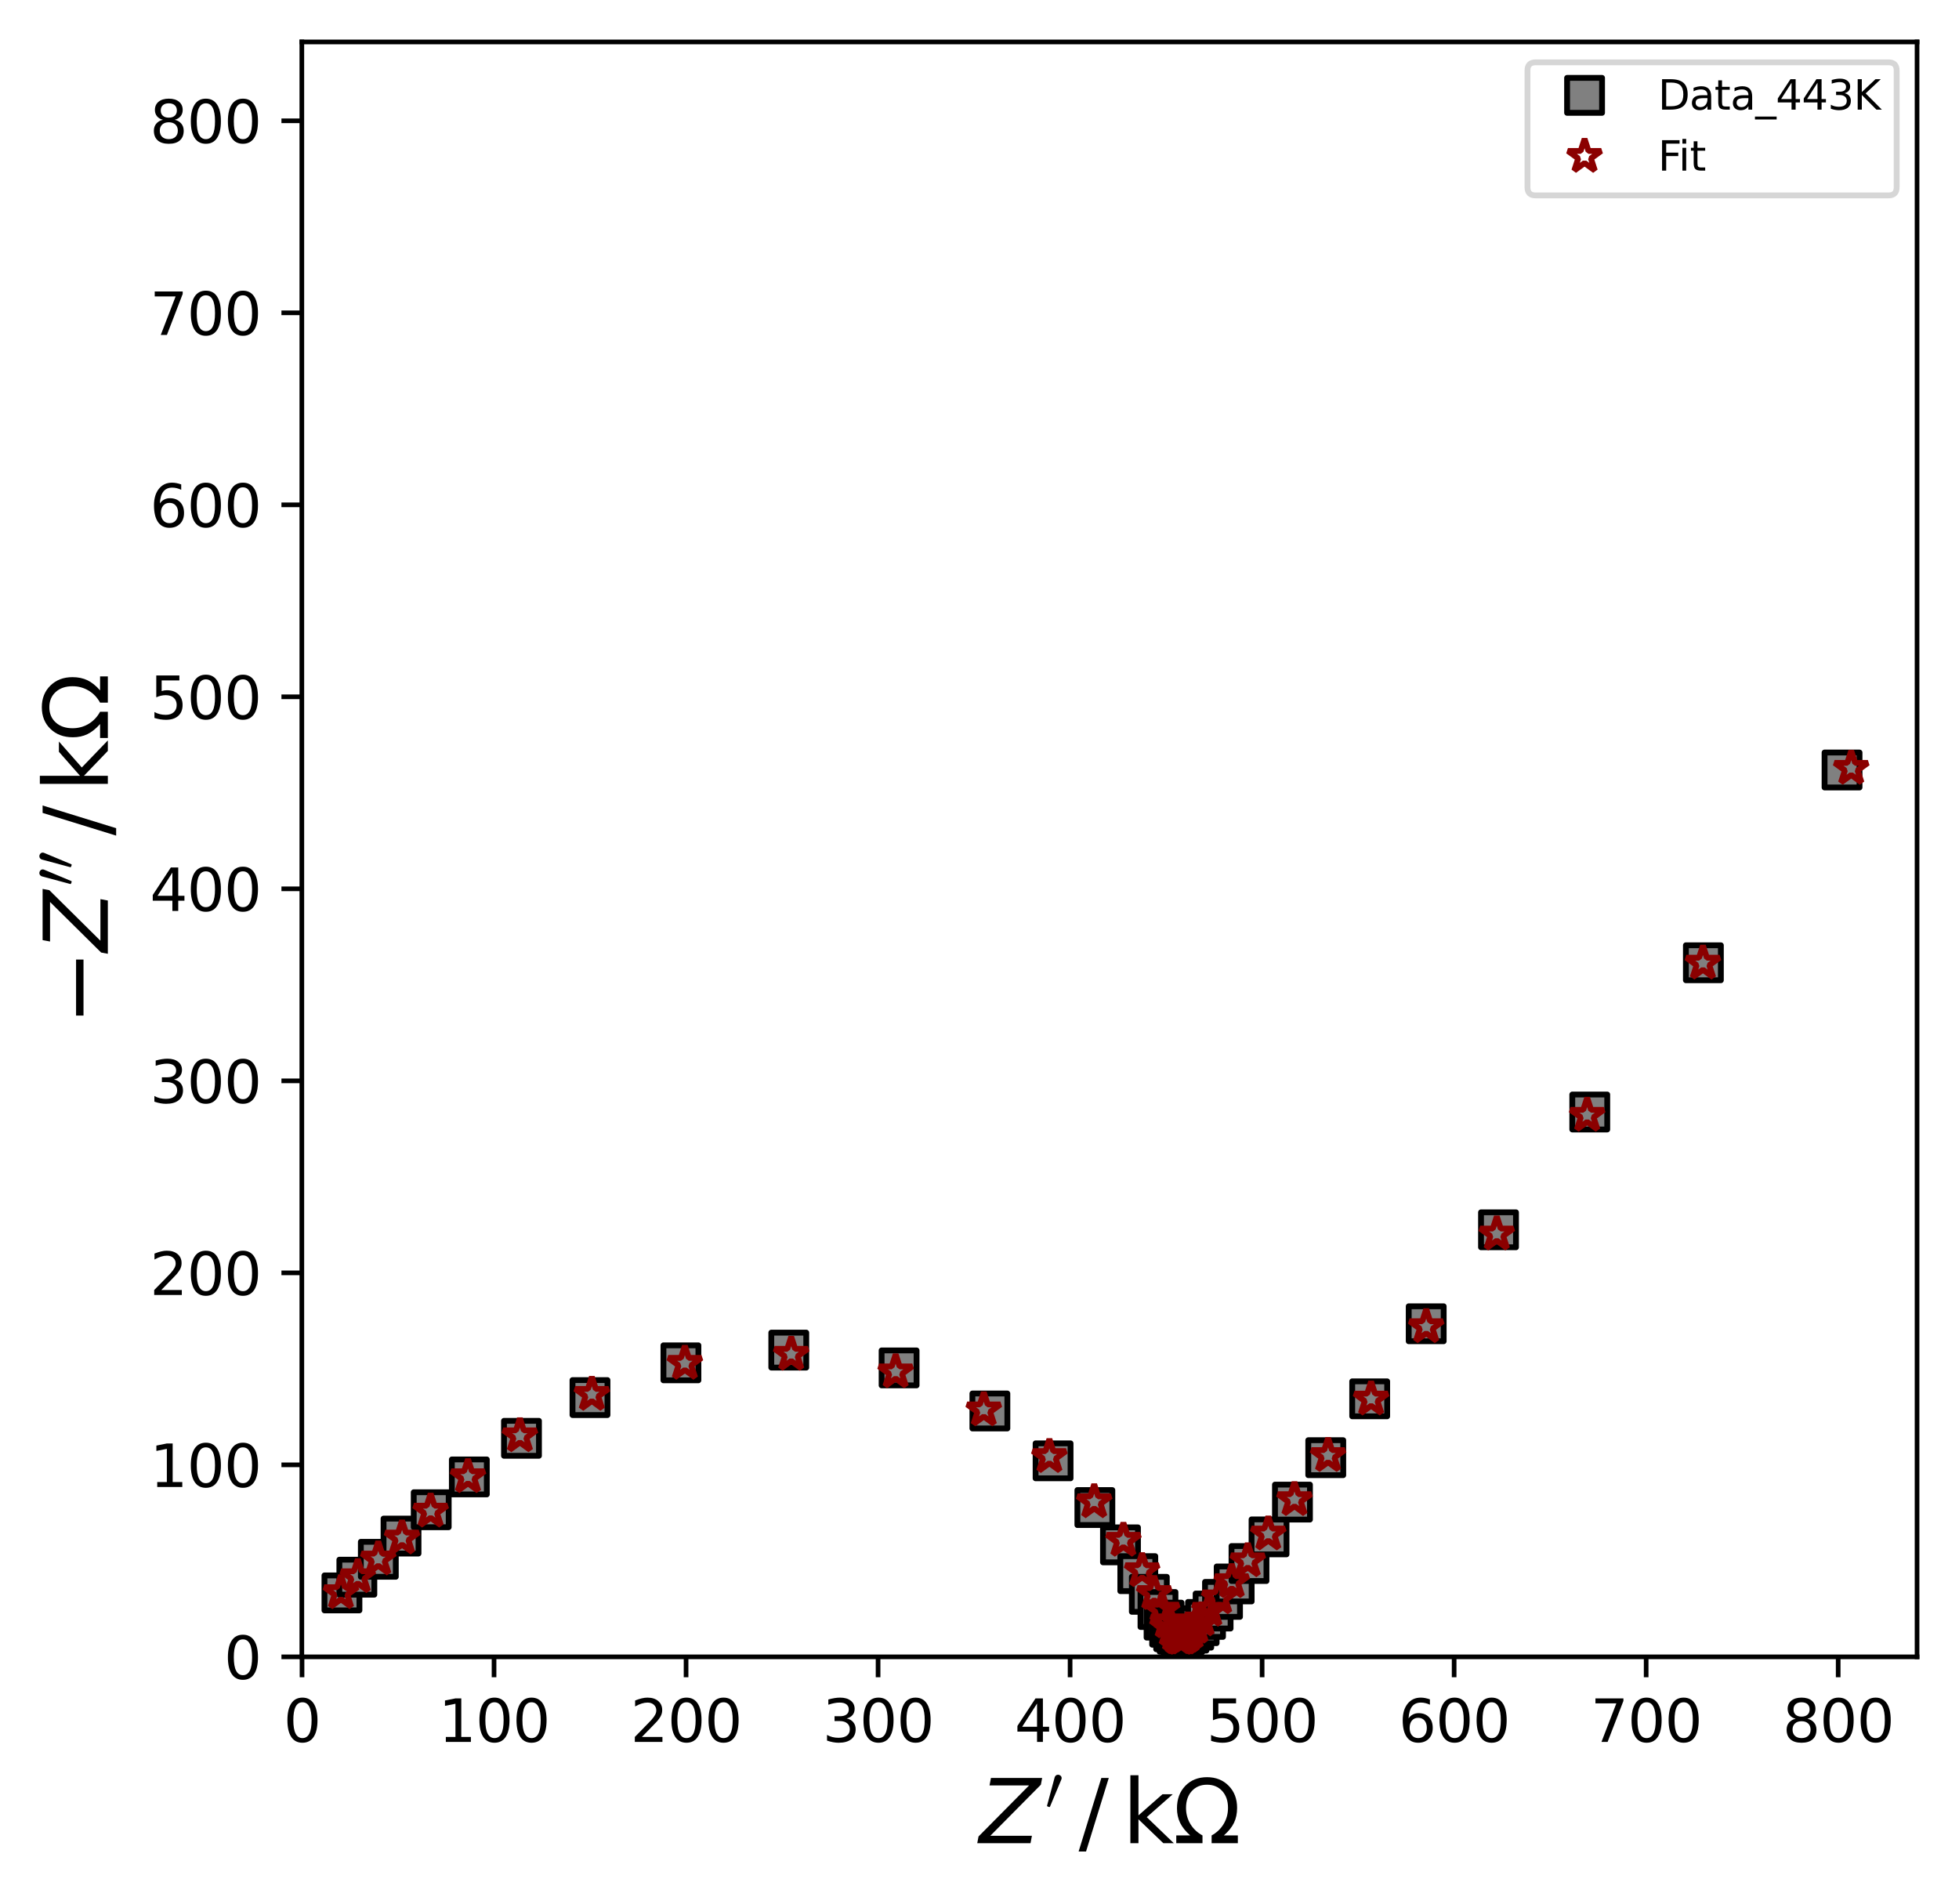 <?xml version="1.0" encoding="utf-8" standalone="no"?>
<!DOCTYPE svg PUBLIC "-//W3C//DTD SVG 1.1//EN"
  "http://www.w3.org/Graphics/SVG/1.1/DTD/svg11.dtd">
<svg xmlns:xlink="http://www.w3.org/1999/xlink" width="336.238pt" height="326.795pt" viewBox="0 0 336.238 326.795" xmlns="http://www.w3.org/2000/svg" version="1.1">
 <defs>
  <style type="text/css">*{stroke-linejoin: round; stroke-linecap: butt}</style>
 </defs>
 <g id="figure_1">
  <g id="patch_1">
   <path d="M 0 326.795 
L 336.238 326.795 
L 336.238 0 
L 0 0 
z
" style="fill: #ffffff"/>
  </g>
  <g id="axes_1">
   <g id="patch_2">
    <path d="M 51.805 284.4 
L 329.038 284.4 
L 329.038 7.2 
L 51.805 7.2 
z
" style="fill: #ffffff"/>
   </g>
   <g id="matplotlib.axis_1">
    <g id="xtick_1">
     <g id="line2d_1">
      <defs>
       <path id="mbc22d6cbfe" d="M 0 0 
L 0 3.5 
" style="stroke: #000000; stroke-width: 0.8"/>
      </defs>
      <g>
       <use xlink:href="#mbc22d6cbfe" x="51.838" y="284.4" style="stroke: #000000; stroke-width: 0.8"/>
      </g>
     </g>
     <g id="text_1">
      <!-- 0 -->
      <g transform="translate(48.656 298.998) scale(0.1 -0.1)">
       <defs>
        <path id="DejaVuSans-30" d="M 2034 4250 
Q 1547 4250 1301 3770 
Q 1056 3291 1056 2328 
Q 1056 1369 1301 889 
Q 1547 409 2034 409 
Q 2525 409 2770 889 
Q 3016 1369 3016 2328 
Q 3016 3291 2770 3770 
Q 2525 4250 2034 4250 
z
M 2034 4750 
Q 2819 4750 3233 4129 
Q 3647 3509 3647 2328 
Q 3647 1150 3233 529 
Q 2819 -91 2034 -91 
Q 1250 -91 836 529 
Q 422 1150 422 2328 
Q 422 3509 836 4129 
Q 1250 4750 2034 4750 
z
" transform="scale(0.016)"/>
       </defs>
       <use xlink:href="#DejaVuSans-30"/>
      </g>
     </g>
    </g>
    <g id="xtick_2">
     <g id="line2d_2">
      <g>
       <use xlink:href="#mbc22d6cbfe" x="84.796" y="284.4" style="stroke: #000000; stroke-width: 0.8"/>
      </g>
     </g>
     <g id="text_2">
      <!-- 100 -->
      <g transform="translate(75.252 298.998) scale(0.1 -0.1)">
       <defs>
        <path id="DejaVuSans-31" d="M 794 531 
L 1825 531 
L 1825 4091 
L 703 3866 
L 703 4441 
L 1819 4666 
L 2450 4666 
L 2450 531 
L 3481 531 
L 3481 0 
L 794 0 
L 794 531 
z
" transform="scale(0.016)"/>
       </defs>
       <use xlink:href="#DejaVuSans-31"/>
       <use xlink:href="#DejaVuSans-30" transform="translate(63.623 0)"/>
       <use xlink:href="#DejaVuSans-30" transform="translate(127.246 0)"/>
      </g>
     </g>
    </g>
    <g id="xtick_3">
     <g id="line2d_3">
      <g>
       <use xlink:href="#mbc22d6cbfe" x="117.754" y="284.4" style="stroke: #000000; stroke-width: 0.8"/>
      </g>
     </g>
     <g id="text_3">
      <!-- 200 -->
      <g transform="translate(108.21 298.998) scale(0.1 -0.1)">
       <defs>
        <path id="DejaVuSans-32" d="M 1228 531 
L 3431 531 
L 3431 0 
L 469 0 
L 469 531 
Q 828 903 1448 1529 
Q 2069 2156 2228 2338 
Q 2531 2678 2651 2914 
Q 2772 3150 2772 3378 
Q 2772 3750 2511 3984 
Q 2250 4219 1831 4219 
Q 1534 4219 1204 4116 
Q 875 4013 500 3803 
L 500 4441 
Q 881 4594 1212 4672 
Q 1544 4750 1819 4750 
Q 2544 4750 2975 4387 
Q 3406 4025 3406 3419 
Q 3406 3131 3298 2873 
Q 3191 2616 2906 2266 
Q 2828 2175 2409 1742 
Q 1991 1309 1228 531 
z
" transform="scale(0.016)"/>
       </defs>
       <use xlink:href="#DejaVuSans-32"/>
       <use xlink:href="#DejaVuSans-30" transform="translate(63.623 0)"/>
       <use xlink:href="#DejaVuSans-30" transform="translate(127.246 0)"/>
      </g>
     </g>
    </g>
    <g id="xtick_4">
     <g id="line2d_4">
      <g>
       <use xlink:href="#mbc22d6cbfe" x="150.711" y="284.4" style="stroke: #000000; stroke-width: 0.8"/>
      </g>
     </g>
     <g id="text_4">
      <!-- 300 -->
      <g transform="translate(141.168 298.998) scale(0.1 -0.1)">
       <defs>
        <path id="DejaVuSans-33" d="M 2597 2516 
Q 3050 2419 3304 2112 
Q 3559 1806 3559 1356 
Q 3559 666 3084 287 
Q 2609 -91 1734 -91 
Q 1441 -91 1130 -33 
Q 819 25 488 141 
L 488 750 
Q 750 597 1062 519 
Q 1375 441 1716 441 
Q 2309 441 2620 675 
Q 2931 909 2931 1356 
Q 2931 1769 2642 2001 
Q 2353 2234 1838 2234 
L 1294 2234 
L 1294 2753 
L 1863 2753 
Q 2328 2753 2575 2939 
Q 2822 3125 2822 3475 
Q 2822 3834 2567 4026 
Q 2313 4219 1838 4219 
Q 1578 4219 1281 4162 
Q 984 4106 628 3988 
L 628 4550 
Q 988 4650 1302 4700 
Q 1616 4750 1894 4750 
Q 2613 4750 3031 4423 
Q 3450 4097 3450 3541 
Q 3450 3153 3228 2886 
Q 3006 2619 2597 2516 
z
" transform="scale(0.016)"/>
       </defs>
       <use xlink:href="#DejaVuSans-33"/>
       <use xlink:href="#DejaVuSans-30" transform="translate(63.623 0)"/>
       <use xlink:href="#DejaVuSans-30" transform="translate(127.246 0)"/>
      </g>
     </g>
    </g>
    <g id="xtick_5">
     <g id="line2d_5">
      <g>
       <use xlink:href="#mbc22d6cbfe" x="183.669" y="284.4" style="stroke: #000000; stroke-width: 0.8"/>
      </g>
     </g>
     <g id="text_5">
      <!-- 400 -->
      <g transform="translate(174.126 298.998) scale(0.1 -0.1)">
       <defs>
        <path id="DejaVuSans-34" d="M 2419 4116 
L 825 1625 
L 2419 1625 
L 2419 4116 
z
M 2253 4666 
L 3047 4666 
L 3047 1625 
L 3713 1625 
L 3713 1100 
L 3047 1100 
L 3047 0 
L 2419 0 
L 2419 1100 
L 313 1100 
L 313 1709 
L 2253 4666 
z
" transform="scale(0.016)"/>
       </defs>
       <use xlink:href="#DejaVuSans-34"/>
       <use xlink:href="#DejaVuSans-30" transform="translate(63.623 0)"/>
       <use xlink:href="#DejaVuSans-30" transform="translate(127.246 0)"/>
      </g>
     </g>
    </g>
    <g id="xtick_6">
     <g id="line2d_6">
      <g>
       <use xlink:href="#mbc22d6cbfe" x="216.627" y="284.4" style="stroke: #000000; stroke-width: 0.8"/>
      </g>
     </g>
     <g id="text_6">
      <!-- 500 -->
      <g transform="translate(207.084 298.998) scale(0.1 -0.1)">
       <defs>
        <path id="DejaVuSans-35" d="M 691 4666 
L 3169 4666 
L 3169 4134 
L 1269 4134 
L 1269 2991 
Q 1406 3038 1543 3061 
Q 1681 3084 1819 3084 
Q 2600 3084 3056 2656 
Q 3513 2228 3513 1497 
Q 3513 744 3044 326 
Q 2575 -91 1722 -91 
Q 1428 -91 1123 -41 
Q 819 9 494 109 
L 494 744 
Q 775 591 1075 516 
Q 1375 441 1709 441 
Q 2250 441 2565 725 
Q 2881 1009 2881 1497 
Q 2881 1984 2565 2268 
Q 2250 2553 1709 2553 
Q 1456 2553 1204 2497 
Q 953 2441 691 2322 
L 691 4666 
z
" transform="scale(0.016)"/>
       </defs>
       <use xlink:href="#DejaVuSans-35"/>
       <use xlink:href="#DejaVuSans-30" transform="translate(63.623 0)"/>
       <use xlink:href="#DejaVuSans-30" transform="translate(127.246 0)"/>
      </g>
     </g>
    </g>
    <g id="xtick_7">
     <g id="line2d_7">
      <g>
       <use xlink:href="#mbc22d6cbfe" x="249.585" y="284.4" style="stroke: #000000; stroke-width: 0.8"/>
      </g>
     </g>
     <g id="text_7">
      <!-- 600 -->
      <g transform="translate(240.042 298.998) scale(0.1 -0.1)">
       <defs>
        <path id="DejaVuSans-36" d="M 2113 2584 
Q 1688 2584 1439 2293 
Q 1191 2003 1191 1497 
Q 1191 994 1439 701 
Q 1688 409 2113 409 
Q 2538 409 2786 701 
Q 3034 994 3034 1497 
Q 3034 2003 2786 2293 
Q 2538 2584 2113 2584 
z
M 3366 4563 
L 3366 3988 
Q 3128 4100 2886 4159 
Q 2644 4219 2406 4219 
Q 1781 4219 1451 3797 
Q 1122 3375 1075 2522 
Q 1259 2794 1537 2939 
Q 1816 3084 2150 3084 
Q 2853 3084 3261 2657 
Q 3669 2231 3669 1497 
Q 3669 778 3244 343 
Q 2819 -91 2113 -91 
Q 1303 -91 875 529 
Q 447 1150 447 2328 
Q 447 3434 972 4092 
Q 1497 4750 2381 4750 
Q 2619 4750 2861 4703 
Q 3103 4656 3366 4563 
z
" transform="scale(0.016)"/>
       </defs>
       <use xlink:href="#DejaVuSans-36"/>
       <use xlink:href="#DejaVuSans-30" transform="translate(63.623 0)"/>
       <use xlink:href="#DejaVuSans-30" transform="translate(127.246 0)"/>
      </g>
     </g>
    </g>
    <g id="xtick_8">
     <g id="line2d_8">
      <g>
       <use xlink:href="#mbc22d6cbfe" x="282.543" y="284.4" style="stroke: #000000; stroke-width: 0.8"/>
      </g>
     </g>
     <g id="text_8">
      <!-- 700 -->
      <g transform="translate(272.999 298.998) scale(0.1 -0.1)">
       <defs>
        <path id="DejaVuSans-37" d="M 525 4666 
L 3525 4666 
L 3525 4397 
L 1831 0 
L 1172 0 
L 2766 4134 
L 525 4134 
L 525 4666 
z
" transform="scale(0.016)"/>
       </defs>
       <use xlink:href="#DejaVuSans-37"/>
       <use xlink:href="#DejaVuSans-30" transform="translate(63.623 0)"/>
       <use xlink:href="#DejaVuSans-30" transform="translate(127.246 0)"/>
      </g>
     </g>
    </g>
    <g id="xtick_9">
     <g id="line2d_9">
      <g>
       <use xlink:href="#mbc22d6cbfe" x="315.501" y="284.4" style="stroke: #000000; stroke-width: 0.8"/>
      </g>
     </g>
     <g id="text_9">
      <!-- 800 -->
      <g transform="translate(305.957 298.998) scale(0.1 -0.1)">
       <defs>
        <path id="DejaVuSans-38" d="M 2034 2216 
Q 1584 2216 1326 1975 
Q 1069 1734 1069 1313 
Q 1069 891 1326 650 
Q 1584 409 2034 409 
Q 2484 409 2743 651 
Q 3003 894 3003 1313 
Q 3003 1734 2745 1975 
Q 2488 2216 2034 2216 
z
M 1403 2484 
Q 997 2584 770 2862 
Q 544 3141 544 3541 
Q 544 4100 942 4425 
Q 1341 4750 2034 4750 
Q 2731 4750 3128 4425 
Q 3525 4100 3525 3541 
Q 3525 3141 3298 2862 
Q 3072 2584 2669 2484 
Q 3125 2378 3379 2068 
Q 3634 1759 3634 1313 
Q 3634 634 3220 271 
Q 2806 -91 2034 -91 
Q 1263 -91 848 271 
Q 434 634 434 1313 
Q 434 1759 690 2068 
Q 947 2378 1403 2484 
z
M 1172 3481 
Q 1172 3119 1398 2916 
Q 1625 2713 2034 2713 
Q 2441 2713 2670 2916 
Q 2900 3119 2900 3481 
Q 2900 3844 2670 4047 
Q 2441 4250 2034 4250 
Q 1625 4250 1398 4047 
Q 1172 3844 1172 3481 
z
" transform="scale(0.016)"/>
       </defs>
       <use xlink:href="#DejaVuSans-38"/>
       <use xlink:href="#DejaVuSans-30" transform="translate(63.623 0)"/>
       <use xlink:href="#DejaVuSans-30" transform="translate(127.246 0)"/>
      </g>
     </g>
    </g>
    <g id="text_10">
     <!-- $ \mathit{Z^{\prime}} \,/\, \mathrm{k\Omega}$ -->
     <g transform="translate(168.071 316.476) scale(0.15 -0.15)">
      <defs>
       <path id="DejaVuSans-Oblique-5a" d="M 838 4666 
L 4500 4666 
L 4409 4184 
L 794 531 
L 3769 531 
L 3669 0 
L -141 0 
L -50 481 
L 3566 4134 
L 738 4134 
L 838 4666 
z
" transform="scale(0.016)"/>
       <path id="Cmsy10-30" d="M 225 347 
Q 184 359 184 409 
L 966 3316 
Q 1003 3434 1093 3506 
Q 1184 3578 1300 3578 
Q 1450 3578 1564 3479 
Q 1678 3381 1678 3231 
Q 1678 3166 1644 3084 
L 488 319 
Q 466 275 428 275 
Q 394 275 320 306 
Q 247 338 225 347 
z
" transform="scale(0.016)"/>
       <path id="DejaVuSans-2f" d="M 1625 4666 
L 2156 4666 
L 531 -594 
L 0 -594 
L 1625 4666 
z
" transform="scale(0.016)"/>
       <path id="DejaVuSans-6b" d="M 581 4863 
L 1159 4863 
L 1159 1991 
L 2875 3500 
L 3609 3500 
L 1753 1863 
L 3688 0 
L 2938 0 
L 1159 1709 
L 1159 0 
L 581 0 
L 581 4863 
z
" transform="scale(0.016)"/>
       <path id="DejaVuSans-3a9" d="M 4647 556 
L 4647 0 
L 2772 0 
L 2772 556 
Q 3325 859 3634 1378 
Q 3944 1897 3944 2528 
Q 3944 3278 3531 3731 
Q 3119 4184 2444 4184 
Q 1769 4184 1355 3729 
Q 941 3275 941 2528 
Q 941 1897 1250 1378 
Q 1563 859 2119 556 
L 2119 0 
L 244 0 
L 244 556 
L 1241 556 
Q 747 991 519 1456 
Q 294 1922 294 2497 
Q 294 3491 894 4106 
Q 1491 4722 2444 4722 
Q 3391 4722 3994 4106 
Q 4594 3494 4594 2528 
Q 4594 1922 4372 1459 
Q 4150 997 3647 556 
L 4647 556 
z
" transform="scale(0.016)"/>
      </defs>
      <use xlink:href="#DejaVuSans-Oblique-5a" transform="translate(0 0.584)"/>
      <use xlink:href="#Cmsy10-30" transform="translate(75.523 38.866) scale(0.7)"/>
      <use xlink:href="#DejaVuSans-2f" transform="translate(113.736 0.584)"/>
      <use xlink:href="#DejaVuSans-6b" transform="translate(163.663 0.584)"/>
      <use xlink:href="#DejaVuSans-3a9" transform="translate(221.573 0.584)"/>
     </g>
    </g>
   </g>
   <g id="matplotlib.axis_2">
    <g id="ytick_1">
     <g id="line2d_10">
      <defs>
       <path id="m14c4162936" d="M 0 0 
L -3.5 0 
" style="stroke: #000000; stroke-width: 0.8"/>
      </defs>
      <g>
       <use xlink:href="#m14c4162936" x="51.805" y="284.4" style="stroke: #000000; stroke-width: 0.8"/>
      </g>
     </g>
     <g id="text_11">
      <!-- 0 -->
      <g transform="translate(38.442 288.199) scale(0.1 -0.1)">
       <use xlink:href="#DejaVuSans-30"/>
      </g>
     </g>
    </g>
    <g id="ytick_2">
     <g id="line2d_11">
      <g>
       <use xlink:href="#m14c4162936" x="51.805" y="251.442" style="stroke: #000000; stroke-width: 0.8"/>
      </g>
     </g>
     <g id="text_12">
      <!-- 100 -->
      <g transform="translate(25.717 255.241) scale(0.1 -0.1)">
       <use xlink:href="#DejaVuSans-31"/>
       <use xlink:href="#DejaVuSans-30" transform="translate(63.623 0)"/>
       <use xlink:href="#DejaVuSans-30" transform="translate(127.246 0)"/>
      </g>
     </g>
    </g>
    <g id="ytick_3">
     <g id="line2d_12">
      <g>
       <use xlink:href="#m14c4162936" x="51.805" y="218.484" style="stroke: #000000; stroke-width: 0.8"/>
      </g>
     </g>
     <g id="text_13">
      <!-- 200 -->
      <g transform="translate(25.717 222.283) scale(0.1 -0.1)">
       <use xlink:href="#DejaVuSans-32"/>
       <use xlink:href="#DejaVuSans-30" transform="translate(63.623 0)"/>
       <use xlink:href="#DejaVuSans-30" transform="translate(127.246 0)"/>
      </g>
     </g>
    </g>
    <g id="ytick_4">
     <g id="line2d_13">
      <g>
       <use xlink:href="#m14c4162936" x="51.805" y="185.526" style="stroke: #000000; stroke-width: 0.8"/>
      </g>
     </g>
     <g id="text_14">
      <!-- 300 -->
      <g transform="translate(25.717 189.325) scale(0.1 -0.1)">
       <use xlink:href="#DejaVuSans-33"/>
       <use xlink:href="#DejaVuSans-30" transform="translate(63.623 0)"/>
       <use xlink:href="#DejaVuSans-30" transform="translate(127.246 0)"/>
      </g>
     </g>
    </g>
    <g id="ytick_5">
     <g id="line2d_14">
      <g>
       <use xlink:href="#m14c4162936" x="51.805" y="152.568" style="stroke: #000000; stroke-width: 0.8"/>
      </g>
     </g>
     <g id="text_15">
      <!-- 400 -->
      <g transform="translate(25.717 156.367) scale(0.1 -0.1)">
       <use xlink:href="#DejaVuSans-34"/>
       <use xlink:href="#DejaVuSans-30" transform="translate(63.623 0)"/>
       <use xlink:href="#DejaVuSans-30" transform="translate(127.246 0)"/>
      </g>
     </g>
    </g>
    <g id="ytick_6">
     <g id="line2d_15">
      <g>
       <use xlink:href="#m14c4162936" x="51.805" y="119.61" style="stroke: #000000; stroke-width: 0.8"/>
      </g>
     </g>
     <g id="text_16">
      <!-- 500 -->
      <g transform="translate(25.717 123.41) scale(0.1 -0.1)">
       <use xlink:href="#DejaVuSans-35"/>
       <use xlink:href="#DejaVuSans-30" transform="translate(63.623 0)"/>
       <use xlink:href="#DejaVuSans-30" transform="translate(127.246 0)"/>
      </g>
     </g>
    </g>
    <g id="ytick_7">
     <g id="line2d_16">
      <g>
       <use xlink:href="#m14c4162936" x="51.805" y="86.652" style="stroke: #000000; stroke-width: 0.8"/>
      </g>
     </g>
     <g id="text_17">
      <!-- 600 -->
      <g transform="translate(25.717 90.452) scale(0.1 -0.1)">
       <use xlink:href="#DejaVuSans-36"/>
       <use xlink:href="#DejaVuSans-30" transform="translate(63.623 0)"/>
       <use xlink:href="#DejaVuSans-30" transform="translate(127.246 0)"/>
      </g>
     </g>
    </g>
    <g id="ytick_8">
     <g id="line2d_17">
      <g>
       <use xlink:href="#m14c4162936" x="51.805" y="53.694" style="stroke: #000000; stroke-width: 0.8"/>
      </g>
     </g>
     <g id="text_18">
      <!-- 700 -->
      <g transform="translate(25.717 57.494) scale(0.1 -0.1)">
       <use xlink:href="#DejaVuSans-37"/>
       <use xlink:href="#DejaVuSans-30" transform="translate(63.623 0)"/>
       <use xlink:href="#DejaVuSans-30" transform="translate(127.246 0)"/>
      </g>
     </g>
    </g>
    <g id="ytick_9">
     <g id="line2d_18">
      <g>
       <use xlink:href="#m14c4162936" x="51.805" y="20.736" style="stroke: #000000; stroke-width: 0.8"/>
      </g>
     </g>
     <g id="text_19">
      <!-- 800 -->
      <g transform="translate(25.717 24.536) scale(0.1 -0.1)">
       <use xlink:href="#DejaVuSans-38"/>
       <use xlink:href="#DejaVuSans-30" transform="translate(63.623 0)"/>
       <use xlink:href="#DejaVuSans-30" transform="translate(127.246 0)"/>
      </g>
     </g>
    </g>
    <g id="text_20">
     <!-- $ \mathit{-Z^{\prime\prime}} \,/\, \mathrm{k\Omega}$ -->
     <g transform="translate(18.598 175.95) rotate(-90) scale(0.15 -0.15)">
      <defs>
       <path id="DejaVuSans-2212" d="M 678 2272 
L 4684 2272 
L 4684 1741 
L 678 1741 
L 678 2272 
z
" transform="scale(0.016)"/>
      </defs>
      <use xlink:href="#DejaVuSans-2212" transform="translate(0 0.584)"/>
      <use xlink:href="#DejaVuSans-Oblique-5a" transform="translate(83.789 0.584)"/>
      <use xlink:href="#Cmsy10-30" transform="translate(159.312 38.866) scale(0.7)"/>
      <use xlink:href="#Cmsy10-30" transform="translate(178.555 38.866) scale(0.7)"/>
      <use xlink:href="#DejaVuSans-2f" transform="translate(216.768 0.584)"/>
      <use xlink:href="#DejaVuSans-6b" transform="translate(266.695 0.584)"/>
      <use xlink:href="#DejaVuSans-3a9" transform="translate(324.605 0.584)"/>
     </g>
    </g>
   </g>
   <g id="line2d_19">
    <defs>
     <path id="m4429a206ac" d="M -3 3 
L 3 3 
L 3 -3 
L -3 -3 
z
" style="stroke: #000000; stroke-linejoin: miter"/>
    </defs>
    <g clip-path="url(#pd3af514908)">
     <use xlink:href="#m4429a206ac" x="58.69" y="273.424" style="fill: #808080; stroke: #000000; stroke-linejoin: miter"/>
     <use xlink:href="#m4429a206ac" x="61.249" y="270.723" style="fill: #808080; stroke: #000000; stroke-linejoin: miter"/>
     <use xlink:href="#m4429a206ac" x="64.934" y="267.655" style="fill: #808080; stroke: #000000; stroke-linejoin: miter"/>
     <use xlink:href="#m4429a206ac" x="68.831" y="263.668" style="fill: #808080; stroke: #000000; stroke-linejoin: miter"/>
     <use xlink:href="#m4429a206ac" x="74.012" y="259.147" style="fill: #808080; stroke: #000000; stroke-linejoin: miter"/>
     <use xlink:href="#m4429a206ac" x="80.555" y="253.514" style="fill: #808080; stroke: #000000; stroke-linejoin: miter"/>
     <use xlink:href="#m4429a206ac" x="89.505" y="246.888" style="fill: #808080; stroke: #000000; stroke-linejoin: miter"/>
     <use xlink:href="#m4429a206ac" x="101.264" y="239.896" style="fill: #808080; stroke: #000000; stroke-linejoin: miter"/>
     <use xlink:href="#m4429a206ac" x="116.872" y="233.931" style="fill: #808080; stroke: #000000; stroke-linejoin: miter"/>
     <use xlink:href="#m4429a206ac" x="135.384" y="231.747" style="fill: #808080; stroke: #000000; stroke-linejoin: miter"/>
     <use xlink:href="#m4429a206ac" x="154.318" y="234.802" style="fill: #808080; stroke: #000000; stroke-linejoin: miter"/>
     <use xlink:href="#m4429a206ac" x="169.901" y="242.195" style="fill: #808080; stroke: #000000; stroke-linejoin: miter"/>
     <use xlink:href="#m4429a206ac" x="180.747" y="250.753" style="fill: #808080; stroke: #000000; stroke-linejoin: miter"/>
     <use xlink:href="#m4429a206ac" x="187.92" y="258.775" style="fill: #808080; stroke: #000000; stroke-linejoin: miter"/>
     <use xlink:href="#m4429a206ac" x="192.317" y="265.176" style="fill: #808080; stroke: #000000; stroke-linejoin: miter"/>
     <use xlink:href="#m4429a206ac" x="195.289" y="270.117" style="fill: #808080; stroke: #000000; stroke-linejoin: miter"/>
     <use xlink:href="#m4429a206ac" x="197.267" y="273.668" style="fill: #808080; stroke: #000000; stroke-linejoin: miter"/>
     <use xlink:href="#m4429a206ac" x="198.752" y="276.274" style="fill: #808080; stroke: #000000; stroke-linejoin: miter"/>
     <use xlink:href="#m4429a206ac" x="199.797" y="278.097" style="fill: #808080; stroke: #000000; stroke-linejoin: miter"/>
     <use xlink:href="#m4429a206ac" x="200.754" y="279.314" style="fill: #808080; stroke: #000000; stroke-linejoin: miter"/>
     <use xlink:href="#m4429a206ac" x="201.444" y="280.09" style="fill: #808080; stroke: #000000; stroke-linejoin: miter"/>
     <use xlink:href="#m4429a206ac" x="202.026" y="280.519" style="fill: #808080; stroke: #000000; stroke-linejoin: miter"/>
     <use xlink:href="#m4429a206ac" x="202.603" y="280.685" style="fill: #808080; stroke: #000000; stroke-linejoin: miter"/>
     <use xlink:href="#m4429a206ac" x="203.348" y="280.613" style="fill: #808080; stroke: #000000; stroke-linejoin: miter"/>
     <use xlink:href="#m4429a206ac" x="204.069" y="280.324" style="fill: #808080; stroke: #000000; stroke-linejoin: miter"/>
     <use xlink:href="#m4429a206ac" x="204.89" y="279.822" style="fill: #808080; stroke: #000000; stroke-linejoin: miter"/>
     <use xlink:href="#m4429a206ac" x="205.82" y="279.05" style="fill: #808080; stroke: #000000; stroke-linejoin: miter"/>
     <use xlink:href="#m4429a206ac" x="206.912" y="277.974" style="fill: #808080; stroke: #000000; stroke-linejoin: miter"/>
     <use xlink:href="#m4429a206ac" x="208.214" y="276.535" style="fill: #808080; stroke: #000000; stroke-linejoin: miter"/>
     <use xlink:href="#m4429a206ac" x="209.829" y="274.536" style="fill: #808080; stroke: #000000; stroke-linejoin: miter"/>
     <use xlink:href="#m4429a206ac" x="211.829" y="271.887" style="fill: #808080; stroke: #000000; stroke-linejoin: miter"/>
     <use xlink:href="#m4429a206ac" x="214.374" y="268.38" style="fill: #808080; stroke: #000000; stroke-linejoin: miter"/>
     <use xlink:href="#m4429a206ac" x="217.814" y="263.808" style="fill: #808080; stroke: #000000; stroke-linejoin: miter"/>
     <use xlink:href="#m4429a206ac" x="221.835" y="257.837" style="fill: #808080; stroke: #000000; stroke-linejoin: miter"/>
     <use xlink:href="#m4429a206ac" x="227.551" y="250.213" style="fill: #808080; stroke: #000000; stroke-linejoin: miter"/>
     <use xlink:href="#m4429a206ac" x="235.091" y="240.11" style="fill: #808080; stroke: #000000; stroke-linejoin: miter"/>
     <use xlink:href="#m4429a206ac" x="244.789" y="227.225" style="fill: #808080; stroke: #000000; stroke-linejoin: miter"/>
     <use xlink:href="#m4429a206ac" x="257.199" y="211.096" style="fill: #808080; stroke: #000000; stroke-linejoin: miter"/>
     <use xlink:href="#m4429a206ac" x="272.863" y="190.877" style="fill: #808080; stroke: #000000; stroke-linejoin: miter"/>
     <use xlink:href="#m4429a206ac" x="292.365" y="165.258" style="fill: #808080; stroke: #000000; stroke-linejoin: miter"/>
     <use xlink:href="#m4429a206ac" x="316.164" y="132.169" style="fill: #808080; stroke: #000000; stroke-linejoin: miter"/>
    </g>
   </g>
   <g id="line2d_20">
    <defs>
     <path id="m36fe2a4085" d="M 0 -3 
L -0.674 -0.927 
L -2.853 -0.927 
L -1.09 0.354 
L -1.763 2.427 
L -0 1.146 
L 1.763 2.427 
L 1.09 0.354 
L 2.853 -0.927 
L 0.674 -0.927 
z
" style="stroke: #8b0000; stroke-linejoin: bevel"/>
    </defs>
    <g clip-path="url(#pd3af514908)">
     <use xlink:href="#m36fe2a4085" x="58.517" y="273.378" style="fill-opacity: 0; stroke: #8b0000; stroke-linejoin: bevel"/>
     <use xlink:href="#m36fe2a4085" x="61.414" y="270.639" style="fill-opacity: 0; stroke: #8b0000; stroke-linejoin: bevel"/>
     <use xlink:href="#m36fe2a4085" x="64.925" y="267.602" style="fill-opacity: 0; stroke: #8b0000; stroke-linejoin: bevel"/>
     <use xlink:href="#m36fe2a4085" x="69.007" y="263.994" style="fill-opacity: 0; stroke: #8b0000; stroke-linejoin: bevel"/>
     <use xlink:href="#m36fe2a4085" x="73.914" y="259.382" style="fill-opacity: 0; stroke: #8b0000; stroke-linejoin: bevel"/>
     <use xlink:href="#m36fe2a4085" x="80.325" y="253.467" style="fill-opacity: 0; stroke: #8b0000; stroke-linejoin: bevel"/>
     <use xlink:href="#m36fe2a4085" x="89.234" y="246.447" style="fill-opacity: 0; stroke: #8b0000; stroke-linejoin: bevel"/>
     <use xlink:href="#m36fe2a4085" x="101.584" y="239.338" style="fill-opacity: 0; stroke: #8b0000; stroke-linejoin: bevel"/>
     <use xlink:href="#m36fe2a4085" x="117.548" y="234.008" style="fill-opacity: 0; stroke: #8b0000; stroke-linejoin: bevel"/>
     <use xlink:href="#m36fe2a4085" x="135.802" y="232.457" style="fill-opacity: 0; stroke: #8b0000; stroke-linejoin: bevel"/>
     <use xlink:href="#m36fe2a4085" x="153.729" y="235.474" style="fill-opacity: 0; stroke: #8b0000; stroke-linejoin: bevel"/>
     <use xlink:href="#m36fe2a4085" x="168.856" y="242.002" style="fill-opacity: 0; stroke: #8b0000; stroke-linejoin: bevel"/>
     <use xlink:href="#m36fe2a4085" x="180.115" y="250.012" style="fill-opacity: 0; stroke: #8b0000; stroke-linejoin: bevel"/>
     <use xlink:href="#m36fe2a4085" x="187.806" y="257.776" style="fill-opacity: 0; stroke: #8b0000; stroke-linejoin: bevel"/>
     <use xlink:href="#m36fe2a4085" x="192.816" y="264.387" style="fill-opacity: 0; stroke: #8b0000; stroke-linejoin: bevel"/>
     <use xlink:href="#m36fe2a4085" x="196.028" y="269.602" style="fill-opacity: 0; stroke: #8b0000; stroke-linejoin: bevel"/>
     <use xlink:href="#m36fe2a4085" x="198.102" y="273.522" style="fill-opacity: 0; stroke: #8b0000; stroke-linejoin: bevel"/>
     <use xlink:href="#m36fe2a4085" x="199.475" y="276.37" style="fill-opacity: 0; stroke: #8b0000; stroke-linejoin: bevel"/>
     <use xlink:href="#m36fe2a4085" x="200.423" y="278.379" style="fill-opacity: 0; stroke: #8b0000; stroke-linejoin: bevel"/>
     <use xlink:href="#m36fe2a4085" x="201.117" y="279.744" style="fill-opacity: 0; stroke: #8b0000; stroke-linejoin: bevel"/>
     <use xlink:href="#m36fe2a4085" x="201.669" y="280.615" style="fill-opacity: 0; stroke: #8b0000; stroke-linejoin: bevel"/>
     <use xlink:href="#m36fe2a4085" x="202.152" y="281.101" style="fill-opacity: 0; stroke: #8b0000; stroke-linejoin: bevel"/>
     <use xlink:href="#m36fe2a4085" x="202.62" y="281.273" style="fill-opacity: 0; stroke: #8b0000; stroke-linejoin: bevel"/>
     <use xlink:href="#m36fe2a4085" x="203.118" y="281.172" style="fill-opacity: 0; stroke: #8b0000; stroke-linejoin: bevel"/>
     <use xlink:href="#m36fe2a4085" x="203.686" y="280.816" style="fill-opacity: 0; stroke: #8b0000; stroke-linejoin: bevel"/>
     <use xlink:href="#m36fe2a4085" x="204.366" y="280.199" style="fill-opacity: 0; stroke: #8b0000; stroke-linejoin: bevel"/>
     <use xlink:href="#m36fe2a4085" x="205.202" y="279.294" style="fill-opacity: 0; stroke: #8b0000; stroke-linejoin: bevel"/>
     <use xlink:href="#m36fe2a4085" x="206.25" y="278.054" style="fill-opacity: 0; stroke: #8b0000; stroke-linejoin: bevel"/>
     <use xlink:href="#m36fe2a4085" x="207.575" y="276.409" style="fill-opacity: 0; stroke: #8b0000; stroke-linejoin: bevel"/>
     <use xlink:href="#m36fe2a4085" x="209.261" y="274.261" style="fill-opacity: 0; stroke: #8b0000; stroke-linejoin: bevel"/>
     <use xlink:href="#m36fe2a4085" x="211.412" y="271.482" style="fill-opacity: 0; stroke: #8b0000; stroke-linejoin: bevel"/>
     <use xlink:href="#m36fe2a4085" x="214.163" y="267.903" style="fill-opacity: 0; stroke: #8b0000; stroke-linejoin: bevel"/>
     <use xlink:href="#m36fe2a4085" x="217.681" y="263.304" style="fill-opacity: 0; stroke: #8b0000; stroke-linejoin: bevel"/>
     <use xlink:href="#m36fe2a4085" x="222.184" y="257.403" style="fill-opacity: 0; stroke: #8b0000; stroke-linejoin: bevel"/>
     <use xlink:href="#m36fe2a4085" x="227.951" y="249.837" style="fill-opacity: 0; stroke: #8b0000; stroke-linejoin: bevel"/>
     <use xlink:href="#m36fe2a4085" x="235.335" y="240.143" style="fill-opacity: 0; stroke: #8b0000; stroke-linejoin: bevel"/>
     <use xlink:href="#m36fe2a4085" x="244.793" y="227.721" style="fill-opacity: 0; stroke: #8b0000; stroke-linejoin: bevel"/>
     <use xlink:href="#m36fe2a4085" x="256.905" y="211.81" style="fill-opacity: 0; stroke: #8b0000; stroke-linejoin: bevel"/>
     <use xlink:href="#m36fe2a4085" x="272.417" y="191.429" style="fill-opacity: 0; stroke: #8b0000; stroke-linejoin: bevel"/>
     <use xlink:href="#m36fe2a4085" x="292.29" y="165.318" style="fill-opacity: 0; stroke: #8b0000; stroke-linejoin: bevel"/>
     <use xlink:href="#m36fe2a4085" x="317.741" y="131.877" style="fill-opacity: 0; stroke: #8b0000; stroke-linejoin: bevel"/>
    </g>
   </g>
   <g id="patch_3">
    <path d="M 51.805 284.4 
L 51.805 7.2 
" style="fill: none; stroke: #000000; stroke-width: 0.8; stroke-linejoin: miter; stroke-linecap: square"/>
   </g>
   <g id="patch_4">
    <path d="M 329.038 284.4 
L 329.038 7.2 
" style="fill: none; stroke: #000000; stroke-width: 0.8; stroke-linejoin: miter; stroke-linecap: square"/>
   </g>
   <g id="patch_5">
    <path d="M 51.805 284.4 
L 329.038 284.4 
" style="fill: none; stroke: #000000; stroke-width: 0.8; stroke-linejoin: miter; stroke-linecap: square"/>
   </g>
   <g id="patch_6">
    <path d="M 51.805 7.2 
L 329.038 7.2 
" style="fill: none; stroke: #000000; stroke-width: 0.8; stroke-linejoin: miter; stroke-linecap: square"/>
   </g>
   <g id="legend_1">
    <g id="patch_7">
     <path d="M 263.572 33.544 
L 324.138 33.544 
Q 325.538 33.544 325.538 32.144 
L 325.538 12.1 
Q 325.538 10.7 324.138 10.7 
L 263.572 10.7 
Q 262.172 10.7 262.172 12.1 
L 262.172 32.144 
Q 262.172 33.544 263.572 33.544 
z
" style="fill: #ffffff; opacity: 0.8; stroke: #cccccc; stroke-linejoin: miter"/>
    </g>
    <g id="line2d_21">
     <g>
      <use xlink:href="#m4429a206ac" x="271.972" y="16.369" style="fill: #808080; stroke: #000000; stroke-linejoin: miter"/>
     </g>
    </g>
    <g id="text_21">
     <!-- Data_443K -->
     <g transform="translate(284.572 18.819) scale(0.07 -0.07)">
      <defs>
       <path id="DejaVuSans-44" d="M 1259 4147 
L 1259 519 
L 2022 519 
Q 2988 519 3436 956 
Q 3884 1394 3884 2338 
Q 3884 3275 3436 3711 
Q 2988 4147 2022 4147 
L 1259 4147 
z
M 628 4666 
L 1925 4666 
Q 3281 4666 3915 4102 
Q 4550 3538 4550 2338 
Q 4550 1131 3912 565 
Q 3275 0 1925 0 
L 628 0 
L 628 4666 
z
" transform="scale(0.016)"/>
       <path id="DejaVuSans-61" d="M 2194 1759 
Q 1497 1759 1228 1600 
Q 959 1441 959 1056 
Q 959 750 1161 570 
Q 1363 391 1709 391 
Q 2188 391 2477 730 
Q 2766 1069 2766 1631 
L 2766 1759 
L 2194 1759 
z
M 3341 1997 
L 3341 0 
L 2766 0 
L 2766 531 
Q 2569 213 2275 61 
Q 1981 -91 1556 -91 
Q 1019 -91 701 211 
Q 384 513 384 1019 
Q 384 1609 779 1909 
Q 1175 2209 1959 2209 
L 2766 2209 
L 2766 2266 
Q 2766 2663 2505 2880 
Q 2244 3097 1772 3097 
Q 1472 3097 1187 3025 
Q 903 2953 641 2809 
L 641 3341 
Q 956 3463 1253 3523 
Q 1550 3584 1831 3584 
Q 2591 3584 2966 3190 
Q 3341 2797 3341 1997 
z
" transform="scale(0.016)"/>
       <path id="DejaVuSans-74" d="M 1172 4494 
L 1172 3500 
L 2356 3500 
L 2356 3053 
L 1172 3053 
L 1172 1153 
Q 1172 725 1289 603 
Q 1406 481 1766 481 
L 2356 481 
L 2356 0 
L 1766 0 
Q 1100 0 847 248 
Q 594 497 594 1153 
L 594 3053 
L 172 3053 
L 172 3500 
L 594 3500 
L 594 4494 
L 1172 4494 
z
" transform="scale(0.016)"/>
       <path id="DejaVuSans-5f" d="M 3263 -1063 
L 3263 -1509 
L -63 -1509 
L -63 -1063 
L 3263 -1063 
z
" transform="scale(0.016)"/>
       <path id="DejaVuSans-4b" d="M 628 4666 
L 1259 4666 
L 1259 2694 
L 3353 4666 
L 4166 4666 
L 1850 2491 
L 4331 0 
L 3500 0 
L 1259 2247 
L 1259 0 
L 628 0 
L 628 4666 
z
" transform="scale(0.016)"/>
      </defs>
      <use xlink:href="#DejaVuSans-44"/>
      <use xlink:href="#DejaVuSans-61" transform="translate(77.002 0)"/>
      <use xlink:href="#DejaVuSans-74" transform="translate(138.281 0)"/>
      <use xlink:href="#DejaVuSans-61" transform="translate(177.49 0)"/>
      <use xlink:href="#DejaVuSans-5f" transform="translate(238.77 0)"/>
      <use xlink:href="#DejaVuSans-34" transform="translate(288.77 0)"/>
      <use xlink:href="#DejaVuSans-34" transform="translate(352.393 0)"/>
      <use xlink:href="#DejaVuSans-33" transform="translate(416.016 0)"/>
      <use xlink:href="#DejaVuSans-4b" transform="translate(479.639 0)"/>
     </g>
    </g>
    <g id="line2d_22">
     <g>
      <use xlink:href="#m36fe2a4085" x="271.972" y="26.838" style="fill-opacity: 0; stroke: #8b0000; stroke-linejoin: bevel"/>
     </g>
    </g>
    <g id="text_22">
     <!-- Fit -->
     <g transform="translate(284.572 29.288) scale(0.07 -0.07)">
      <defs>
       <path id="DejaVuSans-46" d="M 628 4666 
L 3309 4666 
L 3309 4134 
L 1259 4134 
L 1259 2759 
L 3109 2759 
L 3109 2228 
L 1259 2228 
L 1259 0 
L 628 0 
L 628 4666 
z
" transform="scale(0.016)"/>
       <path id="DejaVuSans-69" d="M 603 3500 
L 1178 3500 
L 1178 0 
L 603 0 
L 603 3500 
z
M 603 4863 
L 1178 4863 
L 1178 4134 
L 603 4134 
L 603 4863 
z
" transform="scale(0.016)"/>
      </defs>
      <use xlink:href="#DejaVuSans-46"/>
      <use xlink:href="#DejaVuSans-69" transform="translate(50.27 0)"/>
      <use xlink:href="#DejaVuSans-74" transform="translate(78.053 0)"/>
     </g>
    </g>
   </g>
  </g>
 </g>
 <defs>
  <clipPath id="pd3af514908">
   <rect x="51.805" y="7.2" width="277.233" height="277.2"/>
  </clipPath>
 </defs>
</svg>

